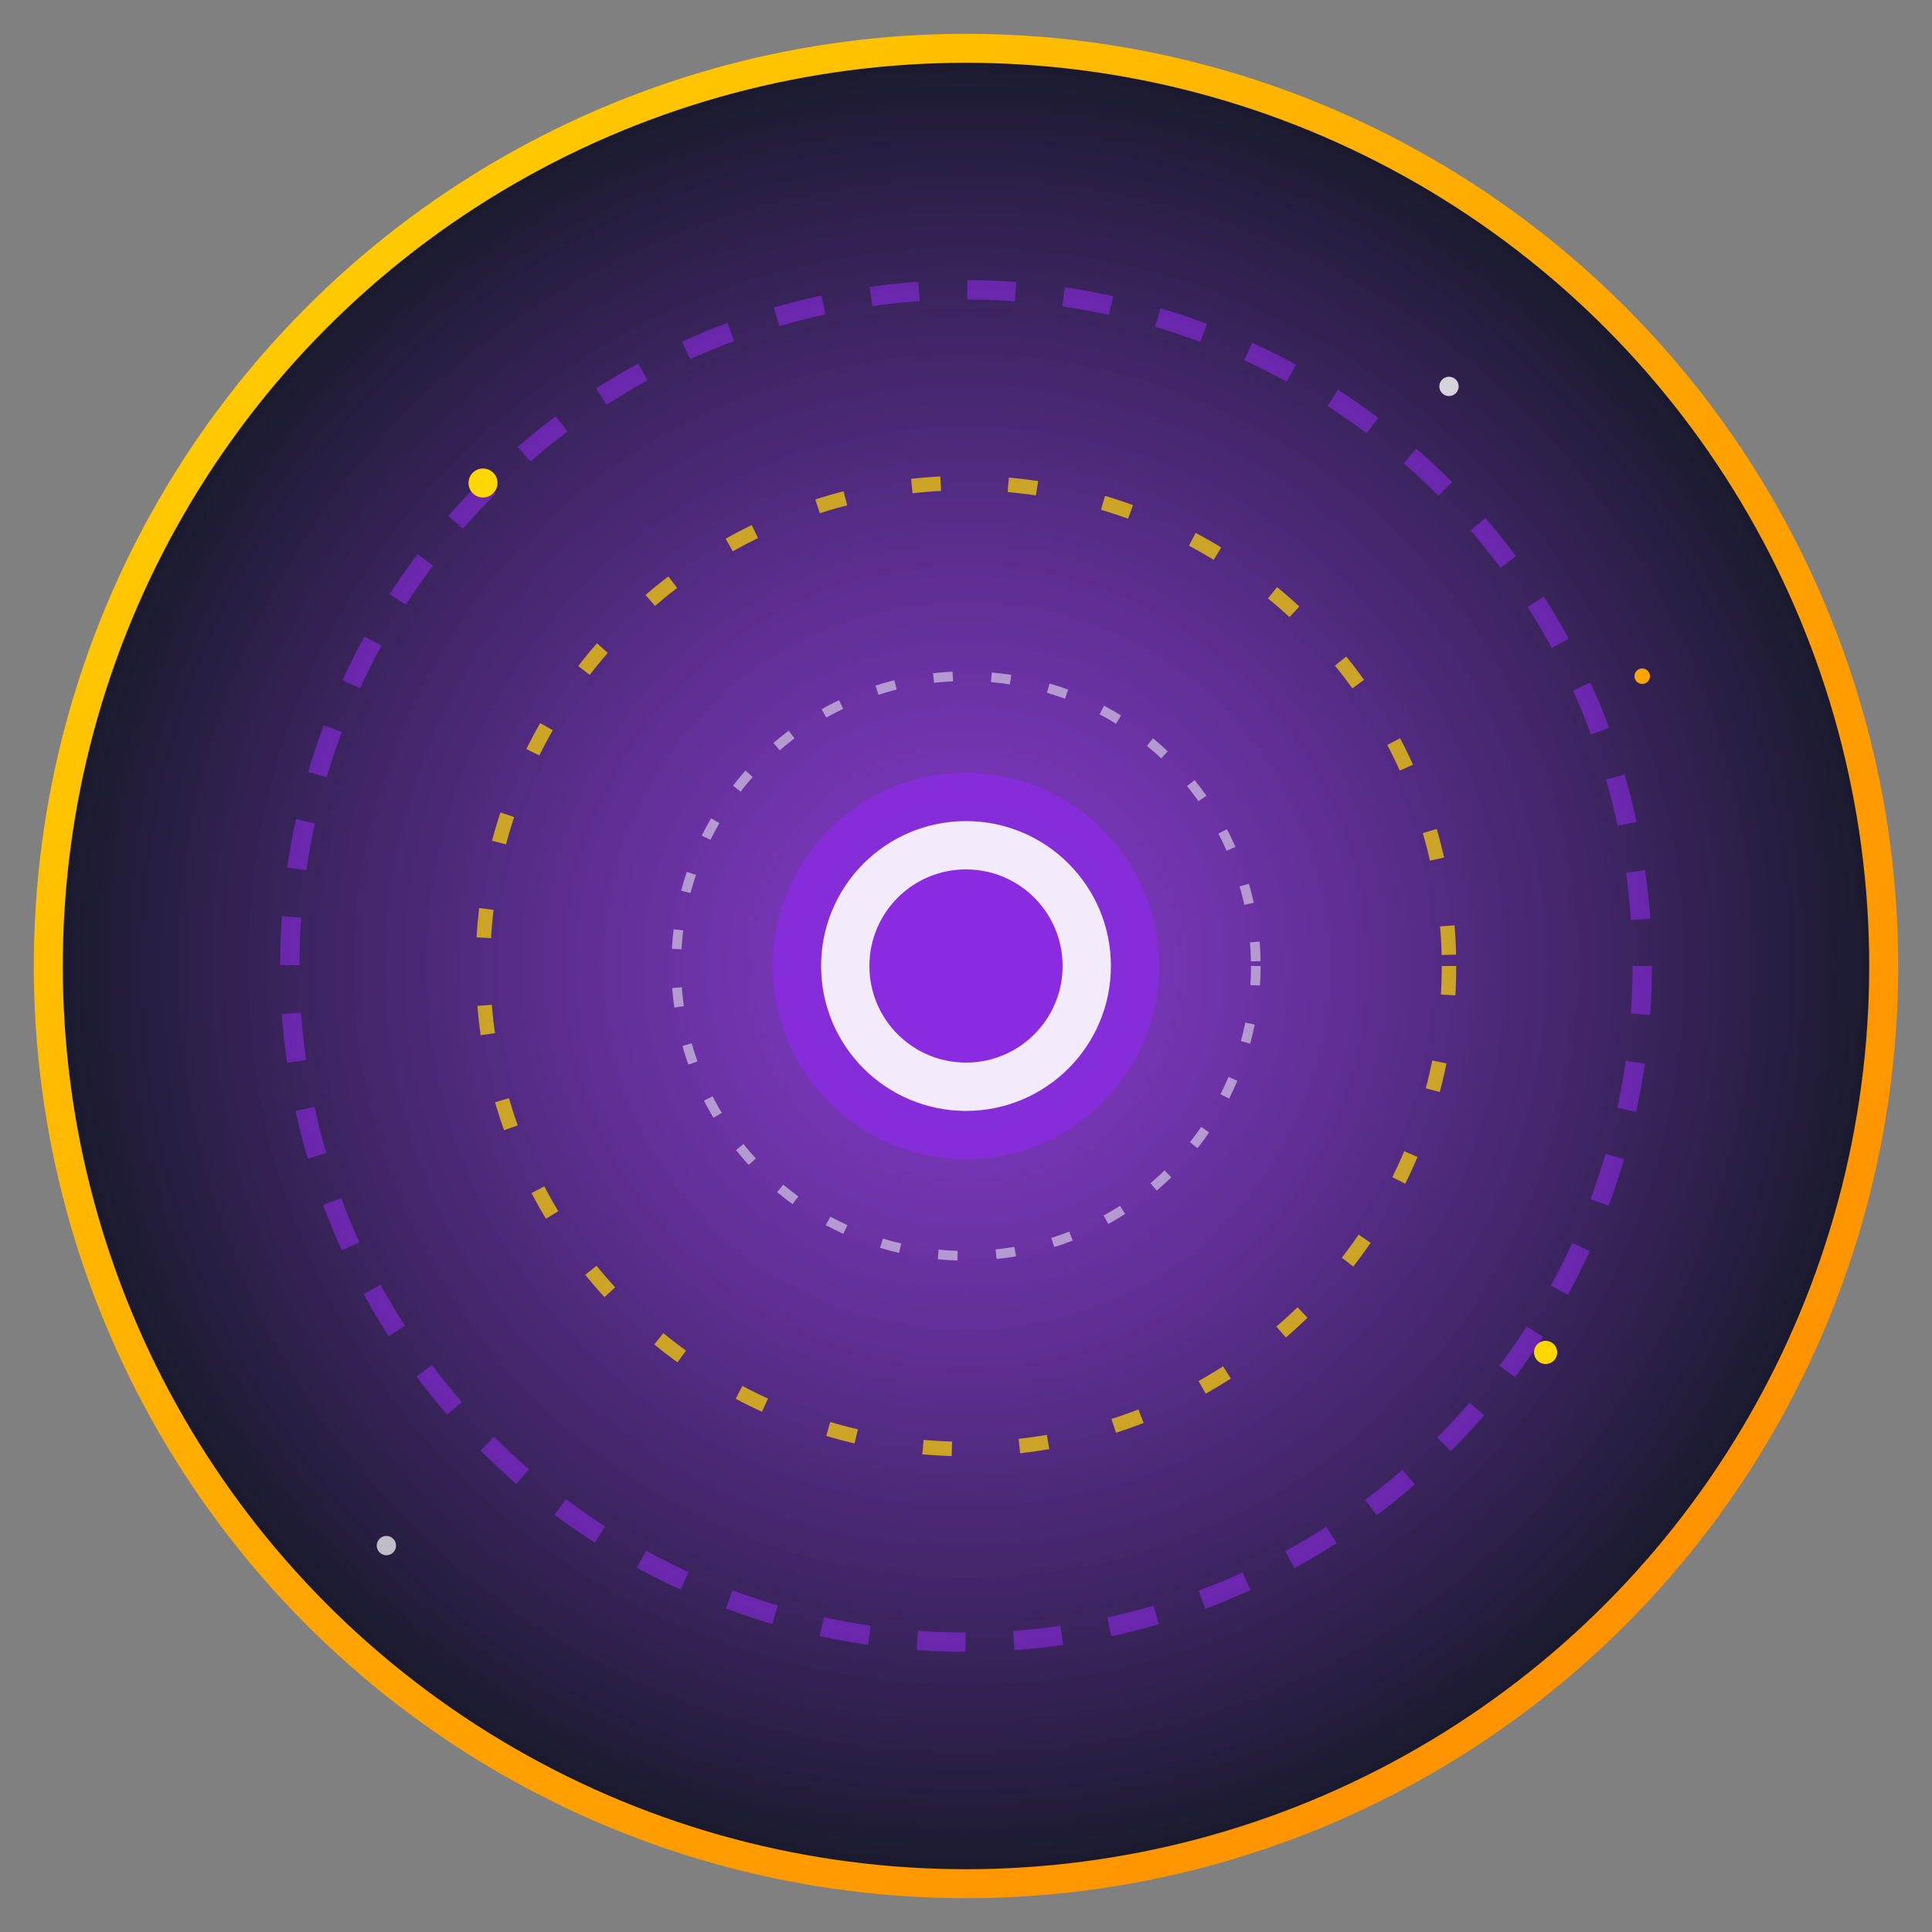 <svg xmlns="http://www.w3.org/2000/svg" width="200" height="200" viewBox="0 0 200 200">
  <rect x="0" y="0" width="200" height="200" fill="#808080" stroke="none"/>
  <defs>
    <radialGradient id="bg" cx="50%" cy="50%" r="50%">
      <stop offset="0%" style="stop-color:#8A2BE2;stop-opacity:0.8"/>
      <stop offset="100%" style="stop-color:#1a1a2e;stop-opacity:1"/>
    </radialGradient>
    <linearGradient id="orbit" x1="0%" y1="0%" x2="100%" y2="100%">
      <stop offset="0%" style="stop-color:#FFD700"/>
      <stop offset="50%" style="stop-color:#FFA500"/>
      <stop offset="100%" style="stop-color:#FF8C00"/>
    </linearGradient>
  </defs>
  
  <!-- Background -->
  <circle cx="100" cy="100" r="95" fill="url(#bg)" stroke="url(#orbit)" stroke-width="3"/>
  
  <!-- Orbit rings -->
  <circle cx="100" cy="100" r="70" fill="none" stroke="#8A2BE2" stroke-width="2" opacity="0.6" stroke-dasharray="5,5"/>
  <circle cx="100" cy="100" r="50" fill="none" stroke="#FFD700" stroke-width="1.5" opacity="0.7" stroke-dasharray="3,7"/>
  <circle cx="100" cy="100" r="30" fill="none" stroke="white" stroke-width="1" opacity="0.5" stroke-dasharray="2,4"/>
  
  <!-- Central planet -->
  <circle cx="100" cy="100" r="20" fill="#8A2BE2" opacity="0.8"/>
  <circle cx="100" cy="100" r="15" fill="white" opacity="0.9"/>
  <circle cx="100" cy="100" r="10" fill="#8A2BE2"/>
  
  <!-- Stars -->
  <circle cx="50" cy="50" r="1.5" fill="#FFD700"/>
  <circle cx="150" cy="40" r="1" fill="white" opacity="0.8"/>
  <circle cx="160" cy="140" r="1.2" fill="#FFD700"/>
  <circle cx="40" cy="160" r="1" fill="white" opacity="0.7"/>
  <circle cx="170" cy="70" r="0.8" fill="#FFA500"/>
  

</svg> 